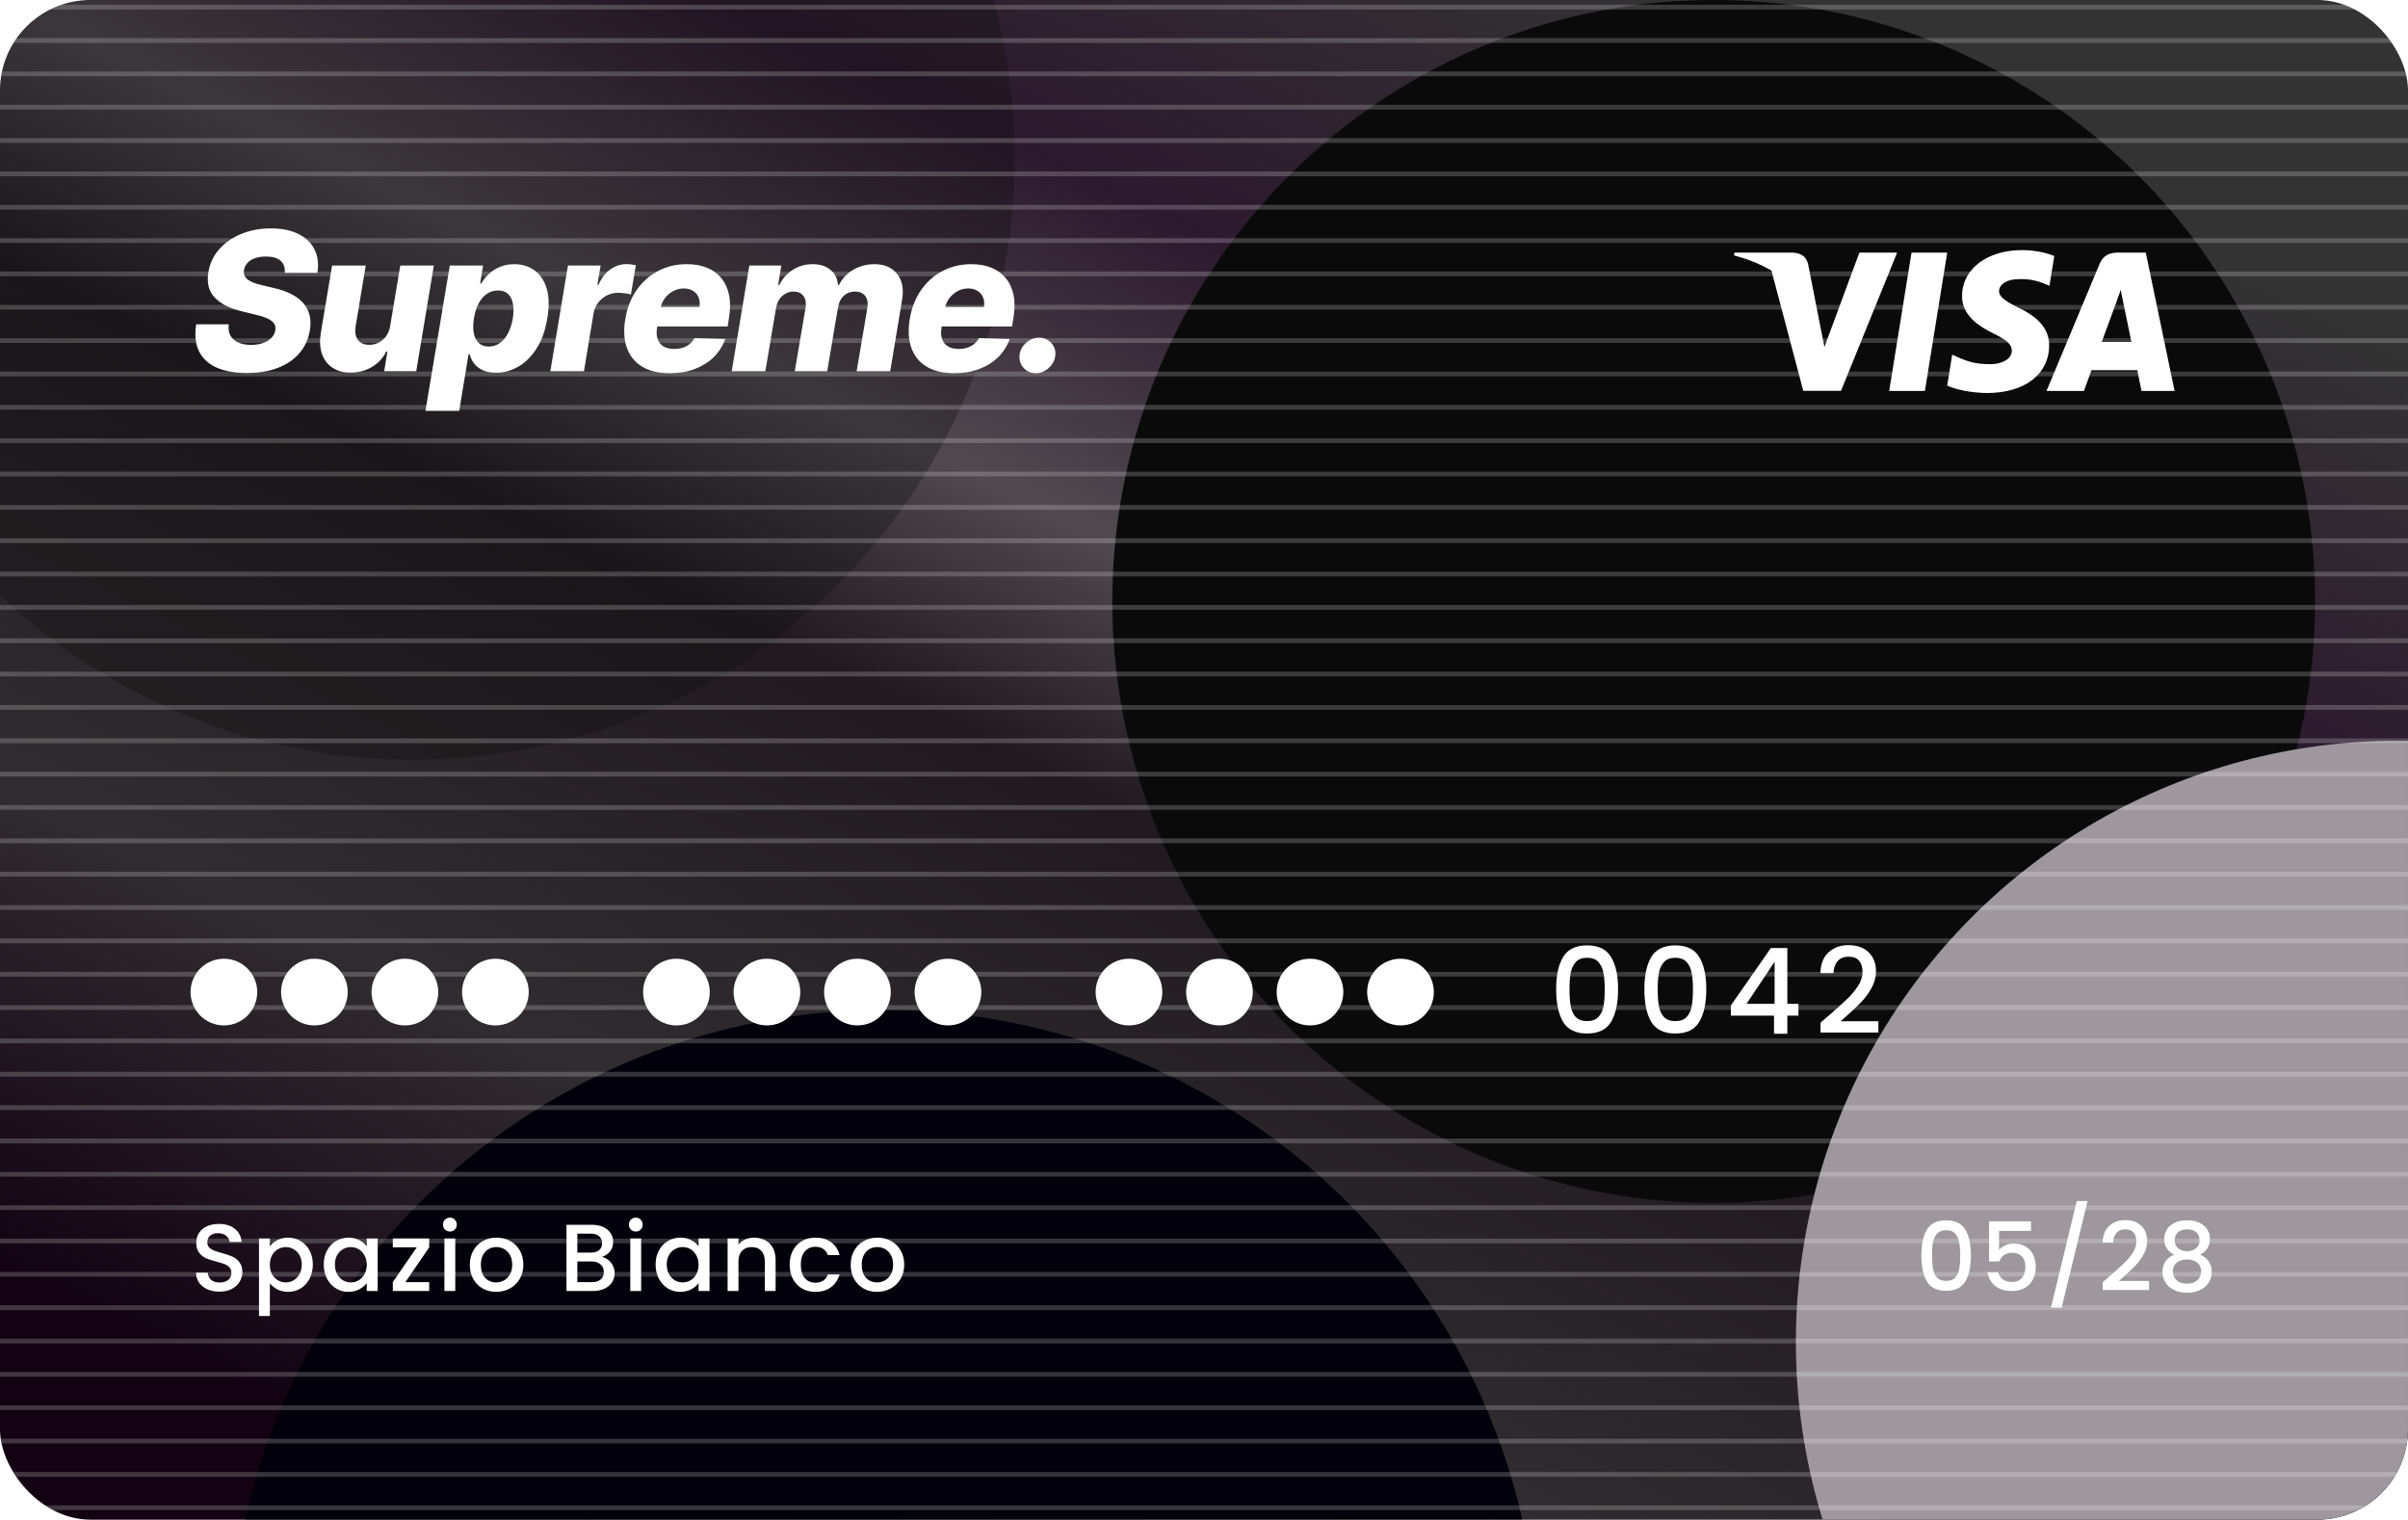 <svg width="1011" height="638" viewBox="0 0 1011 638" fill="none" xmlns="http://www.w3.org/2000/svg">
<g clip-path="url(#clip0_183_2838)">
<rect width="1011" height="638" rx="38" fill="white"/>
<g clip-path="url(#clip1_183_2838)">
<rect width="1011" height="638" rx="38" fill="url(#paint0_linear_183_2838)"/>
<g filter="url(#filter0_f_183_2838)">
<circle cx="719.5" cy="252.5" r="252.5" fill="#0B0A0B"/>
</g>
<g opacity="0.3" filter="url(#filter1_f_183_2838)">
<circle cx="173.5" cy="66.5" r="252.5" fill="#0B0A0B"/>
</g>
<g filter="url(#filter2_f_183_2838)">
<circle cx="1006.5" cy="563.5" r="252.5" fill="#9E989E"/>
</g>
<g filter="url(#filter3_f_183_2838)">
<circle cx="371" cy="699" r="275" fill="#01000B"/>
</g>
<line y1="3" x2="1011" y2="3" stroke="white" stroke-opacity="0.2" stroke-width="2"/>
<line y1="17" x2="1011" y2="17" stroke="white" stroke-opacity="0.2" stroke-width="2"/>
<line y1="31" x2="1011" y2="31" stroke="white" stroke-opacity="0.2" stroke-width="2"/>
<line y1="45" x2="1011" y2="45" stroke="white" stroke-opacity="0.2" stroke-width="2"/>
<line y1="59" x2="1011" y2="59" stroke="white" stroke-opacity="0.2" stroke-width="2"/>
<line y1="73" x2="1011" y2="73" stroke="white" stroke-opacity="0.2" stroke-width="2"/>
<line y1="87" x2="1011" y2="87" stroke="white" stroke-opacity="0.2" stroke-width="2"/>
<line y1="101" x2="1011" y2="101" stroke="white" stroke-opacity="0.2" stroke-width="2"/>
<line y1="115" x2="1011" y2="115" stroke="white" stroke-opacity="0.2" stroke-width="2"/>
<line y1="129" x2="1011" y2="129" stroke="white" stroke-opacity="0.2" stroke-width="2"/>
<line y1="143" x2="1011" y2="143" stroke="white" stroke-opacity="0.2" stroke-width="2"/>
<line y1="157" x2="1011" y2="157" stroke="white" stroke-opacity="0.2" stroke-width="2"/>
<line y1="171" x2="1011" y2="171" stroke="white" stroke-opacity="0.2" stroke-width="2"/>
<line y1="185" x2="1011" y2="185" stroke="white" stroke-opacity="0.2" stroke-width="2"/>
<line y1="199" x2="1011" y2="199" stroke="white" stroke-opacity="0.2" stroke-width="2"/>
<line y1="213" x2="1011" y2="213" stroke="white" stroke-opacity="0.2" stroke-width="2"/>
<line y1="227" x2="1011" y2="227" stroke="white" stroke-opacity="0.2" stroke-width="2"/>
<line y1="241" x2="1011" y2="241" stroke="white" stroke-opacity="0.2" stroke-width="2"/>
<line y1="255" x2="1011" y2="255" stroke="white" stroke-opacity="0.2" stroke-width="2"/>
<line y1="269" x2="1011" y2="269" stroke="white" stroke-opacity="0.2" stroke-width="2"/>
<line y1="283" x2="1011" y2="283" stroke="white" stroke-opacity="0.2" stroke-width="2"/>
<line y1="297" x2="1011" y2="297" stroke="white" stroke-opacity="0.2" stroke-width="2"/>
<line y1="311" x2="1011" y2="311" stroke="white" stroke-opacity="0.2" stroke-width="2"/>
<line y1="325" x2="1011" y2="325" stroke="white" stroke-opacity="0.2" stroke-width="2"/>
<line y1="339" x2="1011" y2="339" stroke="white" stroke-opacity="0.2" stroke-width="2"/>
<line y1="353" x2="1011" y2="353" stroke="white" stroke-opacity="0.2" stroke-width="2"/>
<line y1="367" x2="1011" y2="367" stroke="white" stroke-opacity="0.2" stroke-width="2"/>
<line y1="381" x2="1011" y2="381" stroke="white" stroke-opacity="0.2" stroke-width="2"/>
<line y1="395" x2="1011" y2="395" stroke="white" stroke-opacity="0.2" stroke-width="2"/>
<line y1="409" x2="1011" y2="409" stroke="white" stroke-opacity="0.2" stroke-width="2"/>
<line y1="423" x2="1011" y2="423" stroke="white" stroke-opacity="0.2" stroke-width="2"/>
<line y1="437" x2="1011" y2="437" stroke="white" stroke-opacity="0.2" stroke-width="2"/>
<line y1="451" x2="1011" y2="451" stroke="white" stroke-opacity="0.2" stroke-width="2"/>
<line y1="465" x2="1011" y2="465" stroke="white" stroke-opacity="0.2" stroke-width="2"/>
<line y1="479" x2="1011" y2="479" stroke="white" stroke-opacity="0.2" stroke-width="2"/>
<line y1="493" x2="1011" y2="493" stroke="white" stroke-opacity="0.2" stroke-width="2"/>
<line y1="507" x2="1011" y2="507" stroke="white" stroke-opacity="0.2" stroke-width="2"/>
<line y1="521" x2="1011" y2="521" stroke="white" stroke-opacity="0.2" stroke-width="2"/>
<line y1="535" x2="1011" y2="535" stroke="white" stroke-opacity="0.2" stroke-width="2"/>
<line y1="549" x2="1011" y2="549" stroke="white" stroke-opacity="0.2" stroke-width="2"/>
<line y1="563" x2="1011" y2="563" stroke="white" stroke-opacity="0.2" stroke-width="2"/>
<line y1="577" x2="1011" y2="577" stroke="white" stroke-opacity="0.2" stroke-width="2"/>
<line y1="591" x2="1011" y2="591" stroke="white" stroke-opacity="0.2" stroke-width="2"/>
<line y1="605" x2="1011" y2="605" stroke="white" stroke-opacity="0.2" stroke-width="2"/>
<line y1="619" x2="1011" y2="619" stroke="white" stroke-opacity="0.2" stroke-width="2"/>
<line y1="633" x2="1011" y2="633" stroke="white" stroke-opacity="0.2" stroke-width="2"/>
</g>
<circle cx="94" cy="416.5" r="14" fill="white"/>
<circle cx="132" cy="416.5" r="14" fill="white"/>
<circle cx="170" cy="416.5" r="14" fill="white"/>
<circle cx="208" cy="416.5" r="14" fill="white"/>
<circle cx="284" cy="416.5" r="14" fill="white"/>
<circle cx="322" cy="416.5" r="14" fill="white"/>
<circle cx="360" cy="416.5" r="14" fill="white"/>
<circle cx="398" cy="416.5" r="14" fill="white"/>
<circle cx="474" cy="416.5" r="14" fill="white"/>
<circle cx="512" cy="416.5" r="14" fill="white"/>
<circle cx="550" cy="416.5" r="14" fill="white"/>
<circle cx="588" cy="416.5" r="14" fill="white"/>
<path d="M653.354 415.3C653.354 409.533 654.32 405.033 656.254 401.8C658.22 398.533 661.587 396.9 666.354 396.9C671.12 396.9 674.47 398.533 676.404 401.8C678.37 405.033 679.354 409.533 679.354 415.3C679.354 421.133 678.37 425.7 676.404 429C674.47 432.267 671.12 433.9 666.354 433.9C661.587 433.9 658.22 432.267 656.254 429C654.32 425.7 653.354 421.133 653.354 415.3ZM673.754 415.3C673.754 412.6 673.57 410.317 673.204 408.45C672.87 406.583 672.17 405.067 671.104 403.9C670.037 402.7 668.454 402.1 666.354 402.1C664.254 402.1 662.67 402.7 661.604 403.9C660.537 405.067 659.82 406.583 659.454 408.45C659.12 410.317 658.954 412.6 658.954 415.3C658.954 418.1 659.12 420.45 659.454 422.35C659.787 424.25 660.487 425.783 661.554 426.95C662.654 428.117 664.254 428.7 666.354 428.7C668.454 428.7 670.037 428.117 671.104 426.95C672.204 425.783 672.92 424.25 673.254 422.35C673.587 420.45 673.754 418.1 673.754 415.3ZM690.385 415.3C690.385 409.533 691.351 405.033 693.285 401.8C695.251 398.533 698.618 396.9 703.385 396.9C708.151 396.9 711.501 398.533 713.435 401.8C715.401 405.033 716.385 409.533 716.385 415.3C716.385 421.133 715.401 425.7 713.435 429C711.501 432.267 708.151 433.9 703.385 433.9C698.618 433.9 695.251 432.267 693.285 429C691.351 425.7 690.385 421.133 690.385 415.3ZM710.785 415.3C710.785 412.6 710.601 410.317 710.235 408.45C709.901 406.583 709.201 405.067 708.135 403.9C707.068 402.7 705.485 402.1 703.385 402.1C701.285 402.1 699.701 402.7 698.635 403.9C697.568 405.067 696.851 406.583 696.485 408.45C696.151 410.317 695.985 412.6 695.985 415.3C695.985 418.1 696.151 420.45 696.485 422.35C696.818 424.25 697.518 425.783 698.585 426.95C699.685 428.117 701.285 428.7 703.385 428.7C705.485 428.7 707.068 428.117 708.135 426.95C709.235 425.783 709.951 424.25 710.285 422.35C710.618 420.45 710.785 418.1 710.785 415.3ZM726.716 426.4V422.1L743.516 398H750.416V421.45H755.066V426.4H750.416V434H744.816V426.4H726.716ZM745.066 403.8L733.266 421.45H745.066V403.8ZM767.939 426.25C771.139 423.483 773.656 421.217 775.489 419.45C777.356 417.65 778.906 415.783 780.139 413.85C781.372 411.917 781.989 409.983 781.989 408.05C781.989 406.05 781.506 404.483 780.539 403.35C779.606 402.217 778.122 401.65 776.089 401.65C774.122 401.65 772.589 402.283 771.489 403.55C770.422 404.783 769.856 406.45 769.789 408.55H764.289C764.389 404.75 765.522 401.85 767.689 399.85C769.889 397.817 772.672 396.8 776.039 396.8C779.672 396.8 782.506 397.8 784.539 399.8C786.606 401.8 787.639 404.467 787.639 407.8C787.639 410.2 787.022 412.517 785.789 414.75C784.589 416.95 783.139 418.933 781.439 420.7C779.772 422.433 777.639 424.45 775.039 426.75L772.789 428.75H788.639V433.5H764.339V429.35L767.939 426.25Z" fill="white"/>
<path d="M92.16 542.28C90.293 542.28 88.613 541.96 87.12 541.32C85.627 540.653 84.453 539.72 83.6 538.52C82.747 537.32 82.32 535.92 82.32 534.32H87.2C87.307 535.52 87.773 536.507 88.6 537.28C89.453 538.053 90.64 538.44 92.16 538.44C93.733 538.44 94.96 538.067 95.84 537.32C96.72 536.547 97.16 535.56 97.16 534.36C97.16 533.427 96.88 532.667 96.32 532.08C95.787 531.493 95.107 531.04 94.28 530.72C93.48 530.4 92.36 530.053 90.92 529.68C89.107 529.2 87.627 528.72 86.48 528.24C85.36 527.733 84.4 526.96 83.6 525.92C82.8 524.88 82.4 523.493 82.4 521.76C82.4 520.16 82.8 518.76 83.6 517.56C84.4 516.36 85.52 515.44 86.96 514.8C88.4 514.16 90.067 513.84 91.96 513.84C94.653 513.84 96.853 514.52 98.56 515.88C100.293 517.213 101.253 519.053 101.44 521.4H96.4C96.32 520.387 95.84 519.52 94.96 518.8C94.08 518.08 92.92 517.72 91.48 517.72C90.173 517.72 89.107 518.053 88.28 518.72C87.453 519.387 87.04 520.347 87.04 521.6C87.04 522.453 87.293 523.16 87.8 523.72C88.333 524.253 89 524.68 89.8 525C90.6 525.32 91.693 525.667 93.08 526.04C94.92 526.547 96.413 527.053 97.56 527.56C98.733 528.067 99.72 528.853 100.52 529.92C101.347 530.96 101.76 532.36 101.76 534.12C101.76 535.533 101.373 536.867 100.6 538.12C99.853 539.373 98.747 540.387 97.28 541.16C95.84 541.907 94.133 542.28 92.16 542.28ZM113.301 523.2C114.074 522.187 115.127 521.333 116.461 520.64C117.794 519.947 119.301 519.6 120.981 519.6C122.901 519.6 124.647 520.08 126.221 521.04C127.821 521.973 129.074 523.293 129.981 525C130.887 526.707 131.341 528.667 131.341 530.88C131.341 533.093 130.887 535.08 129.981 536.84C129.074 538.573 127.821 539.933 126.221 540.92C124.647 541.88 122.901 542.36 120.981 542.36C119.301 542.36 117.807 542.027 116.501 541.36C115.194 540.667 114.127 539.813 113.301 538.8V552.48H108.741V519.96H113.301V523.2ZM126.701 530.88C126.701 529.36 126.381 528.053 125.741 526.96C125.127 525.84 124.301 525 123.261 524.44C122.247 523.853 121.154 523.56 119.981 523.56C118.834 523.56 117.741 523.853 116.701 524.44C115.687 525.027 114.861 525.88 114.221 527C113.607 528.12 113.301 529.44 113.301 530.96C113.301 532.48 113.607 533.813 114.221 534.96C114.861 536.08 115.687 536.933 116.701 537.52C117.741 538.107 118.834 538.4 119.981 538.4C121.154 538.4 122.247 538.107 123.261 537.52C124.301 536.907 125.127 536.027 125.741 534.88C126.381 533.733 126.701 532.4 126.701 530.88ZM135.93 530.88C135.93 528.667 136.383 526.707 137.29 525C138.223 523.293 139.477 521.973 141.05 521.04C142.65 520.08 144.41 519.6 146.33 519.6C148.063 519.6 149.57 519.947 150.85 520.64C152.157 521.307 153.197 522.147 153.97 523.16V519.96H158.57V542H153.97V538.72C153.197 539.76 152.143 540.627 150.81 541.32C149.477 542.013 147.957 542.36 146.25 542.36C144.357 542.36 142.623 541.88 141.05 540.92C139.477 539.933 138.223 538.573 137.29 536.84C136.383 535.08 135.93 533.093 135.93 530.88ZM153.97 530.96C153.97 529.44 153.65 528.12 153.01 527C152.397 525.88 151.583 525.027 150.57 524.44C149.557 523.853 148.463 523.56 147.29 523.56C146.117 523.56 145.023 523.853 144.01 524.44C142.997 525 142.17 525.84 141.53 526.96C140.917 528.053 140.61 529.36 140.61 530.88C140.61 532.4 140.917 533.733 141.53 534.88C142.17 536.027 142.997 536.907 144.01 537.52C145.05 538.107 146.143 538.4 147.29 538.4C148.463 538.4 149.557 538.107 150.57 537.52C151.583 536.933 152.397 536.08 153.01 534.96C153.65 533.813 153.97 532.48 153.97 530.96ZM170.199 538.28H180.199V542H164.919V538.28L174.959 523.68H164.919V519.96H180.199V523.68L170.199 538.28ZM188.908 517.04C188.081 517.04 187.388 516.76 186.828 516.2C186.268 515.64 185.988 514.947 185.988 514.12C185.988 513.293 186.268 512.6 186.828 512.04C187.388 511.48 188.081 511.2 188.908 511.2C189.708 511.2 190.388 511.48 190.948 512.04C191.508 512.6 191.788 513.293 191.788 514.12C191.788 514.947 191.508 515.64 190.948 516.2C190.388 516.76 189.708 517.04 188.908 517.04ZM191.148 519.96V542H186.588V519.96H191.148ZM208.294 542.36C206.214 542.36 204.334 541.893 202.654 540.96C200.974 540 199.654 538.667 198.694 536.96C197.734 535.227 197.254 533.227 197.254 530.96C197.254 528.72 197.748 526.733 198.734 525C199.721 523.267 201.068 521.933 202.774 521C204.481 520.067 206.388 519.6 208.494 519.6C210.601 519.6 212.508 520.067 214.214 521C215.921 521.933 217.268 523.267 218.254 525C219.241 526.733 219.734 528.72 219.734 530.96C219.734 533.2 219.228 535.187 218.214 536.92C217.201 538.653 215.814 540 214.054 540.96C212.321 541.893 210.401 542.36 208.294 542.36ZM208.294 538.4C209.468 538.4 210.561 538.12 211.574 537.56C212.614 537 213.454 536.16 214.094 535.04C214.734 533.92 215.054 532.56 215.054 530.96C215.054 529.36 214.748 528.013 214.134 526.92C213.521 525.8 212.708 524.96 211.694 524.4C210.681 523.84 209.588 523.56 208.414 523.56C207.241 523.56 206.148 523.84 205.134 524.4C204.148 524.96 203.361 525.8 202.774 526.92C202.188 528.013 201.894 529.36 201.894 530.96C201.894 533.333 202.494 535.173 203.694 536.48C204.921 537.76 206.454 538.4 208.294 538.4ZM252.713 527.72C254.206 527.987 255.473 528.773 256.513 530.08C257.553 531.387 258.073 532.867 258.073 534.52C258.073 535.933 257.699 537.213 256.953 538.36C256.233 539.48 255.179 540.373 253.793 541.04C252.406 541.68 250.793 542 248.953 542H237.833V514.2H248.433C250.326 514.2 251.953 514.52 253.313 515.16C254.673 515.8 255.699 516.667 256.393 517.76C257.086 518.827 257.433 520.027 257.433 521.36C257.433 522.96 257.006 524.293 256.153 525.36C255.299 526.427 254.153 527.213 252.713 527.72ZM242.393 525.88H248.033C249.526 525.88 250.686 525.547 251.513 524.88C252.366 524.187 252.793 523.2 252.793 521.92C252.793 520.667 252.366 519.693 251.513 519C250.686 518.28 249.526 517.92 248.033 517.92H242.393V525.88ZM248.553 538.28C250.099 538.28 251.313 537.907 252.193 537.16C253.073 536.413 253.513 535.373 253.513 534.04C253.513 532.68 253.046 531.6 252.113 530.8C251.179 530 249.939 529.6 248.393 529.6H242.393V538.28H248.553ZM266.948 517.04C266.121 517.04 265.428 516.76 264.868 516.2C264.308 515.64 264.028 514.947 264.028 514.12C264.028 513.293 264.308 512.6 264.868 512.04C265.428 511.48 266.121 511.2 266.948 511.2C267.748 511.2 268.428 511.48 268.988 512.04C269.548 512.6 269.828 513.293 269.828 514.12C269.828 514.947 269.548 515.64 268.988 516.2C268.428 516.76 267.748 517.04 266.948 517.04ZM269.188 519.96V542H264.628V519.96H269.188ZM275.255 530.88C275.255 528.667 275.708 526.707 276.615 525C277.548 523.293 278.802 521.973 280.375 521.04C281.975 520.08 283.735 519.6 285.655 519.6C287.388 519.6 288.895 519.947 290.175 520.64C291.482 521.307 292.522 522.147 293.295 523.16V519.96H297.895V542H293.295V538.72C292.522 539.76 291.468 540.627 290.135 541.32C288.802 542.013 287.282 542.36 285.575 542.36C283.682 542.36 281.948 541.88 280.375 540.92C278.802 539.933 277.548 538.573 276.615 536.84C275.708 535.08 275.255 533.093 275.255 530.88ZM293.295 530.96C293.295 529.44 292.975 528.12 292.335 527C291.722 525.88 290.908 525.027 289.895 524.44C288.882 523.853 287.788 523.56 286.615 523.56C285.442 523.56 284.348 523.853 283.335 524.44C282.322 525 281.495 525.84 280.855 526.96C280.242 528.053 279.935 529.36 279.935 530.88C279.935 532.4 280.242 533.733 280.855 534.88C281.495 536.027 282.322 536.907 283.335 537.52C284.375 538.107 285.468 538.4 286.615 538.4C287.788 538.4 288.882 538.107 289.895 537.52C290.908 536.933 291.722 536.08 292.335 534.96C292.975 533.813 293.295 532.48 293.295 530.96ZM316.604 519.6C318.338 519.6 319.884 519.96 321.244 520.68C322.631 521.4 323.711 522.467 324.484 523.88C325.258 525.293 325.644 527 325.644 529V542H321.124V529.68C321.124 527.707 320.631 526.2 319.644 525.16C318.658 524.093 317.311 523.56 315.604 523.56C313.898 523.56 312.538 524.093 311.524 525.16C310.538 526.2 310.044 527.707 310.044 529.68V542H305.484V519.96H310.044V522.48C310.791 521.573 311.738 520.867 312.884 520.36C314.058 519.853 315.298 519.6 316.604 519.6ZM331.541 530.96C331.541 528.693 331.994 526.707 332.901 525C333.834 523.267 335.114 521.933 336.741 521C338.368 520.067 340.234 519.6 342.341 519.6C345.008 519.6 347.208 520.24 348.941 521.52C350.701 522.773 351.888 524.573 352.501 526.92H347.581C347.181 525.827 346.541 524.973 345.661 524.36C344.781 523.747 343.674 523.44 342.341 523.44C340.474 523.44 338.981 524.107 337.861 525.44C336.768 526.747 336.221 528.587 336.221 530.96C336.221 533.333 336.768 535.187 337.861 536.52C338.981 537.853 340.474 538.52 342.341 538.52C344.981 538.52 346.728 537.36 347.581 535.04H352.501C351.861 537.28 350.661 539.067 348.901 540.4C347.141 541.707 344.954 542.36 342.341 542.36C340.234 542.36 338.368 541.893 336.741 540.96C335.114 540 333.834 538.667 332.901 536.96C331.994 535.227 331.541 533.227 331.541 530.96ZM368.205 542.36C366.125 542.36 364.245 541.893 362.565 540.96C360.885 540 359.565 538.667 358.605 536.96C357.645 535.227 357.165 533.227 357.165 530.96C357.165 528.72 357.659 526.733 358.645 525C359.632 523.267 360.979 521.933 362.685 521C364.392 520.067 366.299 519.6 368.405 519.6C370.512 519.6 372.419 520.067 374.125 521C375.832 521.933 377.179 523.267 378.165 525C379.152 526.733 379.645 528.72 379.645 530.96C379.645 533.2 379.139 535.187 378.125 536.92C377.112 538.653 375.725 540 373.965 540.96C372.232 541.893 370.312 542.36 368.205 542.36ZM368.205 538.4C369.379 538.4 370.472 538.12 371.485 537.56C372.525 537 373.365 536.16 374.005 535.04C374.645 533.92 374.965 532.56 374.965 530.96C374.965 529.36 374.659 528.013 374.045 526.92C373.432 525.8 372.619 524.96 371.605 524.4C370.592 523.84 369.499 523.56 368.325 523.56C367.152 523.56 366.059 523.84 365.045 524.4C364.059 524.96 363.272 525.8 362.685 526.92C362.099 528.013 361.805 529.36 361.805 530.96C361.805 533.333 362.405 535.173 363.605 536.48C364.832 537.76 366.365 538.4 368.205 538.4Z" fill="white"/>
<path d="M806.687 527.04C806.687 522.427 807.461 518.827 809.007 516.24C810.581 513.627 813.274 512.32 817.087 512.32C820.901 512.32 823.581 513.627 825.127 516.24C826.701 518.827 827.488 522.427 827.488 527.04C827.488 531.707 826.701 535.36 825.127 538C823.581 540.613 820.901 541.92 817.087 541.92C813.274 541.92 810.581 540.613 809.007 538C807.461 535.36 806.687 531.707 806.687 527.04ZM823.007 527.04C823.007 524.88 822.861 523.053 822.567 521.56C822.301 520.067 821.741 518.853 820.887 517.92C820.034 516.96 818.767 516.48 817.087 516.48C815.407 516.48 814.141 516.96 813.287 517.92C812.434 518.853 811.861 520.067 811.567 521.56C811.301 523.053 811.167 524.88 811.167 527.04C811.167 529.28 811.301 531.16 811.567 532.68C811.834 534.2 812.394 535.427 813.247 536.36C814.127 537.293 815.407 537.76 817.087 537.76C818.767 537.76 820.034 537.293 820.887 536.36C821.767 535.427 822.341 534.2 822.607 532.68C822.874 531.16 823.007 529.28 823.007 527.04ZM852.713 516.76H839.312V524.72C839.872 523.973 840.699 523.347 841.792 522.84C842.912 522.333 844.099 522.08 845.352 522.08C847.592 522.08 849.406 522.56 850.792 523.52C852.206 524.48 853.206 525.693 853.793 527.16C854.406 528.627 854.713 530.173 854.713 531.8C854.713 533.773 854.326 535.533 853.552 537.08C852.806 538.6 851.672 539.8 850.152 540.68C848.659 541.56 846.819 542 844.632 542C841.726 542 839.392 541.28 837.632 539.84C835.872 538.4 834.819 536.493 834.472 534.12H838.912C839.206 535.373 839.859 536.373 840.872 537.12C841.886 537.84 843.152 538.2 844.672 538.2C846.566 538.2 847.979 537.627 848.913 536.48C849.872 535.333 850.352 533.813 850.352 531.92C850.352 530 849.872 528.533 848.913 527.52C847.952 526.48 846.539 525.96 844.672 525.96C843.366 525.96 842.259 526.293 841.352 526.96C840.472 527.6 839.832 528.48 839.432 529.6H835.112V512.76H852.713V516.76ZM876.459 504.24L865.579 549H861.099L871.939 504.24H876.459ZM885.726 535.8C888.286 533.587 890.3 531.773 891.766 530.36C893.26 528.92 894.5 527.427 895.486 525.88C896.473 524.333 896.966 522.787 896.966 521.24C896.966 519.64 896.58 518.387 895.806 517.48C895.06 516.573 893.873 516.12 892.246 516.12C890.673 516.12 889.446 516.627 888.566 517.64C887.713 518.627 887.26 519.96 887.206 521.64H882.806C882.886 518.6 883.793 516.28 885.526 514.68C887.286 513.053 889.513 512.24 892.206 512.24C895.113 512.24 897.38 513.04 899.006 514.64C900.66 516.24 901.486 518.373 901.486 521.04C901.486 522.96 900.993 524.813 900.006 526.6C899.046 528.36 897.886 529.947 896.526 531.36C895.193 532.747 893.486 534.36 891.406 536.2L889.606 537.8H902.286V541.6H882.846V538.28L885.726 535.8ZM912.812 526.76C910.039 525.373 908.652 523.187 908.652 520.2C908.652 518.76 909.012 517.44 909.732 516.24C910.452 515.04 911.532 514.093 912.972 513.4C914.412 512.68 916.172 512.32 918.252 512.32C920.306 512.32 922.052 512.68 923.492 513.4C924.959 514.093 926.052 515.04 926.772 516.24C927.492 517.44 927.852 518.76 927.852 520.2C927.852 521.693 927.466 523.013 926.692 524.16C925.946 525.28 924.946 526.147 923.692 526.76C925.212 527.32 926.412 528.24 927.292 529.52C928.172 530.773 928.612 532.253 928.612 533.96C928.612 535.693 928.172 537.227 927.292 538.56C926.412 539.893 925.186 540.92 923.612 541.64C922.039 542.36 920.252 542.72 918.252 542.72C916.252 542.72 914.466 542.36 912.892 541.64C911.346 540.92 910.132 539.893 909.252 538.56C908.372 537.227 907.932 535.693 907.932 533.96C907.932 532.227 908.372 530.733 909.252 529.48C910.132 528.227 911.319 527.32 912.812 526.76ZM923.492 520.76C923.492 519.267 923.026 518.12 922.092 517.32C921.159 516.52 919.879 516.12 918.252 516.12C916.652 516.12 915.386 516.52 914.452 517.32C913.519 518.12 913.052 519.28 913.052 520.8C913.052 522.133 913.532 523.227 914.492 524.08C915.479 524.907 916.732 525.32 918.252 525.32C919.772 525.32 921.026 524.893 922.012 524.04C922.999 523.187 923.492 522.093 923.492 520.76ZM918.252 528.76C916.492 528.76 915.052 529.2 913.932 530.08C912.839 530.933 912.292 532.173 912.292 533.8C912.292 535.32 912.826 536.56 913.892 537.52C914.959 538.453 916.412 538.92 918.252 538.92C920.066 538.92 921.492 538.44 922.532 537.48C923.599 536.52 924.132 535.293 924.132 533.8C924.132 532.2 923.586 530.96 922.492 530.08C921.426 529.2 920.012 528.76 918.252 528.76Z" fill="white"/>
<g clip-path="url(#clip2_183_2838)">
<path d="M119.573 114.546C119.727 112.37 119.149 110.685 117.84 109.491C116.549 108.297 114.508 107.7 111.716 107.7C109.867 107.7 108.288 107.941 106.979 108.422C105.669 108.885 104.639 109.539 103.888 110.387C103.137 111.215 102.665 112.178 102.473 113.275C102.299 114.142 102.347 114.912 102.617 115.586C102.887 116.26 103.358 116.857 104.032 117.377C104.726 117.897 105.583 118.349 106.603 118.735C107.643 119.12 108.808 119.457 110.098 119.745L114.951 120.901C117.763 121.536 120.199 122.384 122.259 123.443C124.339 124.483 126.024 125.744 127.314 127.227C128.604 128.69 129.49 130.375 129.971 132.282C130.453 134.188 130.491 136.325 130.087 138.694C129.471 142.43 127.997 145.636 125.667 148.313C123.357 150.99 120.333 153.04 116.598 154.465C112.881 155.89 108.558 156.603 103.628 156.603C98.698 156.603 94.51 155.862 91.063 154.379C87.635 152.877 85.151 150.614 83.611 147.591C82.07 144.568 81.656 140.755 82.368 136.152H96.031C95.819 138.059 96.06 139.647 96.753 140.918C97.466 142.189 98.564 143.152 100.046 143.807C101.529 144.462 103.32 144.789 105.419 144.789C107.345 144.789 109.03 144.529 110.474 144.009C111.937 143.489 113.102 142.767 113.969 141.843C114.855 140.918 115.394 139.859 115.587 138.665C115.779 137.568 115.596 136.614 115.038 135.806C114.499 134.997 113.574 134.294 112.265 133.697C110.974 133.1 109.28 132.561 107.181 132.079L101.259 130.635C96.368 129.441 92.661 127.535 90.139 124.916C87.635 122.297 86.749 118.744 87.481 114.257C88.097 110.579 89.619 107.363 92.045 104.61C94.491 101.856 97.581 99.718 101.317 98.197C105.072 96.656 109.203 95.886 113.709 95.886C118.292 95.886 122.143 96.666 125.263 98.226C128.402 99.766 130.665 101.942 132.051 104.754C133.457 107.546 133.861 110.81 133.264 114.546H119.573ZM163.84 136.701L168.057 111.484H182.153L174.758 155.852H161.298L162.656 147.591H162.193C160.826 150.306 158.814 152.463 156.156 154.061C153.499 155.64 150.504 156.43 147.173 156.43C144.15 156.43 141.608 155.736 139.547 154.35C137.487 152.963 136.023 151.028 135.157 148.544C134.31 146.041 134.155 143.114 134.695 139.763L139.432 111.484H153.557L149.311 136.99C148.945 139.397 149.262 141.294 150.264 142.68C151.284 144.067 152.883 144.76 155.059 144.76C156.465 144.76 157.784 144.452 159.016 143.836C160.248 143.2 161.288 142.286 162.136 141.092C163.002 139.878 163.57 138.415 163.84 136.701ZM178.622 172.49L188.848 111.484H202.828L201.586 119.081H202.019C202.79 117.733 203.81 116.433 205.081 115.182C206.372 113.93 207.922 112.909 209.732 112.12C211.542 111.311 213.612 110.907 215.942 110.907C219.023 110.907 221.767 111.715 224.174 113.333C226.581 114.95 228.334 117.444 229.431 120.814C230.529 124.184 230.645 128.478 229.778 133.697C228.95 138.723 227.448 142.931 225.272 146.32C223.115 149.709 220.554 152.251 217.589 153.946C214.623 155.64 211.513 156.487 208.259 156.487C206.025 156.487 204.138 156.122 202.597 155.39C201.076 154.658 199.872 153.695 198.986 152.501C198.101 151.307 197.484 150.027 197.138 148.66H196.733L192.805 172.49H178.622ZM198.986 133.668C198.601 136.056 198.582 138.136 198.929 139.907C199.275 141.679 199.978 143.056 201.037 144.038C202.116 145.001 203.512 145.482 205.226 145.482C206.959 145.482 208.499 145.001 209.847 144.038C211.215 143.056 212.36 141.679 213.285 139.907C214.209 138.136 214.883 136.056 215.307 133.668C215.672 131.28 215.682 129.21 215.336 127.458C215.008 125.705 214.325 124.348 213.285 123.385C212.245 122.422 210.849 121.941 209.096 121.941C207.382 121.941 205.823 122.413 204.417 123.356C203.03 124.3 201.875 125.648 200.951 127.4C200.026 129.152 199.372 131.242 198.986 133.668ZM231.057 155.852L238.452 111.484H252.172L250.814 119.572H251.277C252.567 116.645 254.252 114.469 256.331 113.044C258.411 111.6 260.664 110.878 263.091 110.878C263.745 110.878 264.4 110.926 265.055 111.022C265.729 111.099 266.364 111.215 266.961 111.369L264.881 123.674C264.227 123.423 263.37 123.241 262.311 123.125C261.252 122.99 260.289 122.923 259.422 122.923C257.747 122.923 256.187 123.298 254.743 124.049C253.318 124.781 252.105 125.811 251.103 127.14C250.121 128.449 249.476 129.99 249.168 131.762L245.182 155.852H231.057ZM281.173 156.69C276.532 156.69 272.681 155.775 269.619 153.946C266.577 152.097 264.439 149.468 263.207 146.06C261.974 142.632 261.753 138.559 262.542 133.841C263.313 129.258 264.882 125.253 267.251 121.825C269.638 118.378 272.643 115.702 276.263 113.795C279.883 111.869 283.917 110.907 288.367 110.907C291.525 110.907 294.325 111.398 296.771 112.38C299.217 113.362 301.239 114.825 302.837 116.77C304.435 118.696 305.523 121.065 306.101 123.876C306.678 126.687 306.66 129.913 306.044 133.553L305.495 137.076H266.962L268.262 128.873H293.68C293.912 127.371 293.786 126.033 293.306 124.858C292.824 123.684 292.043 122.769 290.965 122.114C289.906 121.44 288.606 121.103 287.065 121.103C285.505 121.103 284.043 121.469 282.675 122.201C281.327 122.913 280.182 123.876 279.238 125.089C278.294 126.302 277.678 127.67 277.389 129.191L275.859 137.596C275.55 139.464 275.637 141.063 276.118 142.391C276.6 143.72 277.428 144.741 278.603 145.453C279.777 146.147 281.289 146.493 283.138 146.493C284.371 146.493 285.526 146.329 286.603 146.002C287.681 145.655 288.645 145.145 289.493 144.471C290.359 143.778 291.061 142.94 291.602 141.958L304.484 142.334C303.443 145.241 301.837 147.774 299.661 149.931C297.485 152.068 294.827 153.734 291.687 154.928C288.568 156.102 285.064 156.69 281.173 156.69ZM307.207 155.852L314.601 111.484H328.032L326.704 119.63H327.195C328.543 116.934 330.45 114.806 332.915 113.246C335.379 111.686 338.133 110.907 341.175 110.907C344.237 110.907 346.731 111.696 348.656 113.275C350.602 114.854 351.652 116.972 351.806 119.63H352.268C353.539 116.992 355.503 114.883 358.161 113.304C360.837 111.706 363.822 110.907 367.115 110.907C371.275 110.907 374.441 112.255 376.617 114.95C378.813 117.627 379.517 121.305 378.726 125.985L373.758 155.852H359.662L364.168 129.22C364.477 127.005 364.15 125.32 363.186 124.165C362.242 122.99 360.866 122.403 359.056 122.403C357.112 122.403 355.483 123.029 354.173 124.28C352.884 125.532 352.085 127.227 351.776 129.364L347.3 155.852H333.694L338.23 129.075C338.519 127.015 338.2 125.388 337.277 124.194C336.372 123 334.995 122.403 333.147 122.403C331.933 122.403 330.806 122.701 329.767 123.298C328.726 123.876 327.849 124.704 327.138 125.783C326.444 126.861 325.993 128.132 325.779 129.595L321.332 155.852H307.207ZM400.609 156.69C395.966 156.69 392.115 155.775 389.054 153.946C386.01 152.097 383.873 149.468 382.64 146.06C381.408 142.632 381.187 138.559 381.978 133.841C382.746 129.258 384.316 125.253 386.685 121.825C389.073 118.378 392.076 115.702 395.698 113.795C399.317 111.869 403.352 110.907 407.799 110.907C410.957 110.907 413.759 111.398 416.206 112.38C418.652 113.362 420.673 114.825 422.272 116.77C423.87 118.696 424.958 121.065 425.536 123.876C426.113 126.687 426.095 129.913 425.479 133.553L424.93 137.076H386.396L387.696 128.873H413.115C413.347 127.371 413.221 126.033 412.739 124.858C412.259 123.684 411.478 122.769 410.4 122.114C409.341 121.44 408.041 121.103 406.5 121.103C404.94 121.103 403.476 121.469 402.109 122.201C400.761 122.913 399.616 123.876 398.673 125.089C397.729 126.302 397.113 127.67 396.824 129.191L395.293 137.596C394.984 139.464 395.071 141.063 395.553 142.391C396.033 143.72 396.863 144.741 398.036 145.453C399.212 146.147 400.723 146.493 402.571 146.493C403.803 146.493 404.96 146.329 406.038 146.002C407.116 145.655 408.08 145.145 408.926 144.471C409.794 143.778 410.496 142.94 411.035 141.958L423.919 142.334C422.878 145.241 421.269 147.774 419.093 149.931C416.917 152.068 414.262 153.734 411.122 154.928C408.003 156.102 404.497 156.69 400.609 156.69ZM434.93 156.69C432.832 156.69 431.118 155.958 429.79 154.494C428.462 153.031 427.882 151.259 428.057 149.18C428.248 147.138 429.153 145.396 430.772 143.951C432.389 142.507 434.237 141.785 436.317 141.785C438.302 141.785 439.967 142.507 441.316 143.951C442.682 145.396 443.27 147.138 443.077 149.18C442.961 150.566 442.489 151.827 441.661 152.963C440.852 154.1 439.852 155.005 438.658 155.679C437.464 156.353 436.222 156.69 434.93 156.69Z" fill="white"/>
</g>
<g clip-path="url(#clip3_183_2838)">
<path d="M808.166 164.134H793.18L802.554 106.053H817.539L808.166 164.134Z" fill="white"/>
<path d="M862.493 107.473C859.537 106.298 854.849 105 849.052 105C834.252 105 823.83 112.909 823.767 124.215C823.644 132.558 831.228 137.191 836.901 139.973C842.699 142.815 844.67 144.67 844.67 147.204C844.611 151.095 839.985 152.888 835.67 152.888C829.687 152.888 826.481 151.964 821.609 149.799L819.635 148.871L817.538 161.909C821.053 163.514 827.529 164.938 834.252 165C849.977 165 860.214 157.214 860.335 145.165C860.395 138.553 856.39 133.486 847.756 129.347C842.514 126.689 839.304 124.897 839.304 122.178C839.366 119.706 842.019 117.174 847.936 117.174C852.808 117.05 856.388 118.224 859.1 119.398L860.455 120.015L862.493 107.473V107.473Z" fill="white"/>
<path d="M882.411 143.558C883.645 140.221 888.394 127.307 888.394 127.307C888.332 127.431 889.626 123.909 890.366 121.747L891.413 126.751C891.413 126.751 894.251 140.654 894.868 143.558C892.525 143.558 885.371 143.558 882.411 143.558ZM900.91 106.053H889.318C885.743 106.053 883.027 107.102 881.485 110.872L859.225 164.134H874.95C874.95 164.134 877.538 156.965 878.095 155.421C879.82 155.421 895.117 155.421 897.336 155.421C897.766 157.46 899.124 164.134 899.124 164.134H913L900.91 106.053V106.053Z" fill="white"/>
<path d="M780.663 106.053L765.986 145.659L764.383 137.626C761.669 128.358 753.16 118.288 743.663 113.281L757.106 164.073H772.954L796.51 106.053H780.663V106.053Z" fill="white"/>
<path d="M752.358 106.053H728.247L728 107.226C746.808 112.046 759.265 123.664 764.383 137.629L759.141 110.935C758.278 107.226 755.626 106.175 752.358 106.053Z" fill="white"/>
</g>
</g>
<defs>
<filter id="filter0_f_183_2838" x="273" y="-194" width="893" height="893" filterUnits="userSpaceOnUse" color-interpolation-filters="sRGB">
<feFlood flood-opacity="0" result="BackgroundImageFix"/>
<feBlend mode="normal" in="SourceGraphic" in2="BackgroundImageFix" result="shape"/>
<feGaussianBlur stdDeviation="97" result="effect1_foregroundBlur_183_2838"/>
</filter>
<filter id="filter1_f_183_2838" x="-273" y="-380" width="893" height="893" filterUnits="userSpaceOnUse" color-interpolation-filters="sRGB">
<feFlood flood-opacity="0" result="BackgroundImageFix"/>
<feBlend mode="normal" in="SourceGraphic" in2="BackgroundImageFix" result="shape"/>
<feGaussianBlur stdDeviation="97" result="effect1_foregroundBlur_183_2838"/>
</filter>
<filter id="filter2_f_183_2838" x="560" y="117" width="893" height="893" filterUnits="userSpaceOnUse" color-interpolation-filters="sRGB">
<feFlood flood-opacity="0" result="BackgroundImageFix"/>
<feBlend mode="normal" in="SourceGraphic" in2="BackgroundImageFix" result="shape"/>
<feGaussianBlur stdDeviation="97" result="effect1_foregroundBlur_183_2838"/>
</filter>
<filter id="filter3_f_183_2838" x="-98" y="230" width="938" height="938" filterUnits="userSpaceOnUse" color-interpolation-filters="sRGB">
<feFlood flood-opacity="0" result="BackgroundImageFix"/>
<feBlend mode="normal" in="SourceGraphic" in2="BackgroundImageFix" result="shape"/>
<feGaussianBlur stdDeviation="97" result="effect1_foregroundBlur_183_2838"/>
</filter>
<linearGradient id="paint0_linear_183_2838" x1="814.417" y1="53.167" x2="467.851" y2="762.527" gradientUnits="userSpaceOnUse">
<stop stop-color="#333333"/>
<stop offset="0.224" stop-color="#2C192E"/>
<stop offset="0.391" stop-color="#504A4F"/>
<stop offset="0.517" stop-color="#201A1F"/>
<stop offset="0.766" stop-color="#302C2F"/>
<stop offset="1" stop-color="#120212"/>
</linearGradient>
<clipPath id="clip0_183_2838">
<rect width="1011" height="638" rx="38" fill="white"/>
</clipPath>
<clipPath id="clip1_183_2838">
<rect width="1011" height="638" rx="38" fill="white"/>
</clipPath>
<clipPath id="clip2_183_2838">
<rect width="387" height="110" fill="white" transform="translate(80 80)"/>
</clipPath>
<clipPath id="clip3_183_2838">
<rect width="185" height="60" fill="white" transform="translate(728 105)"/>
</clipPath>
</defs>
</svg>

